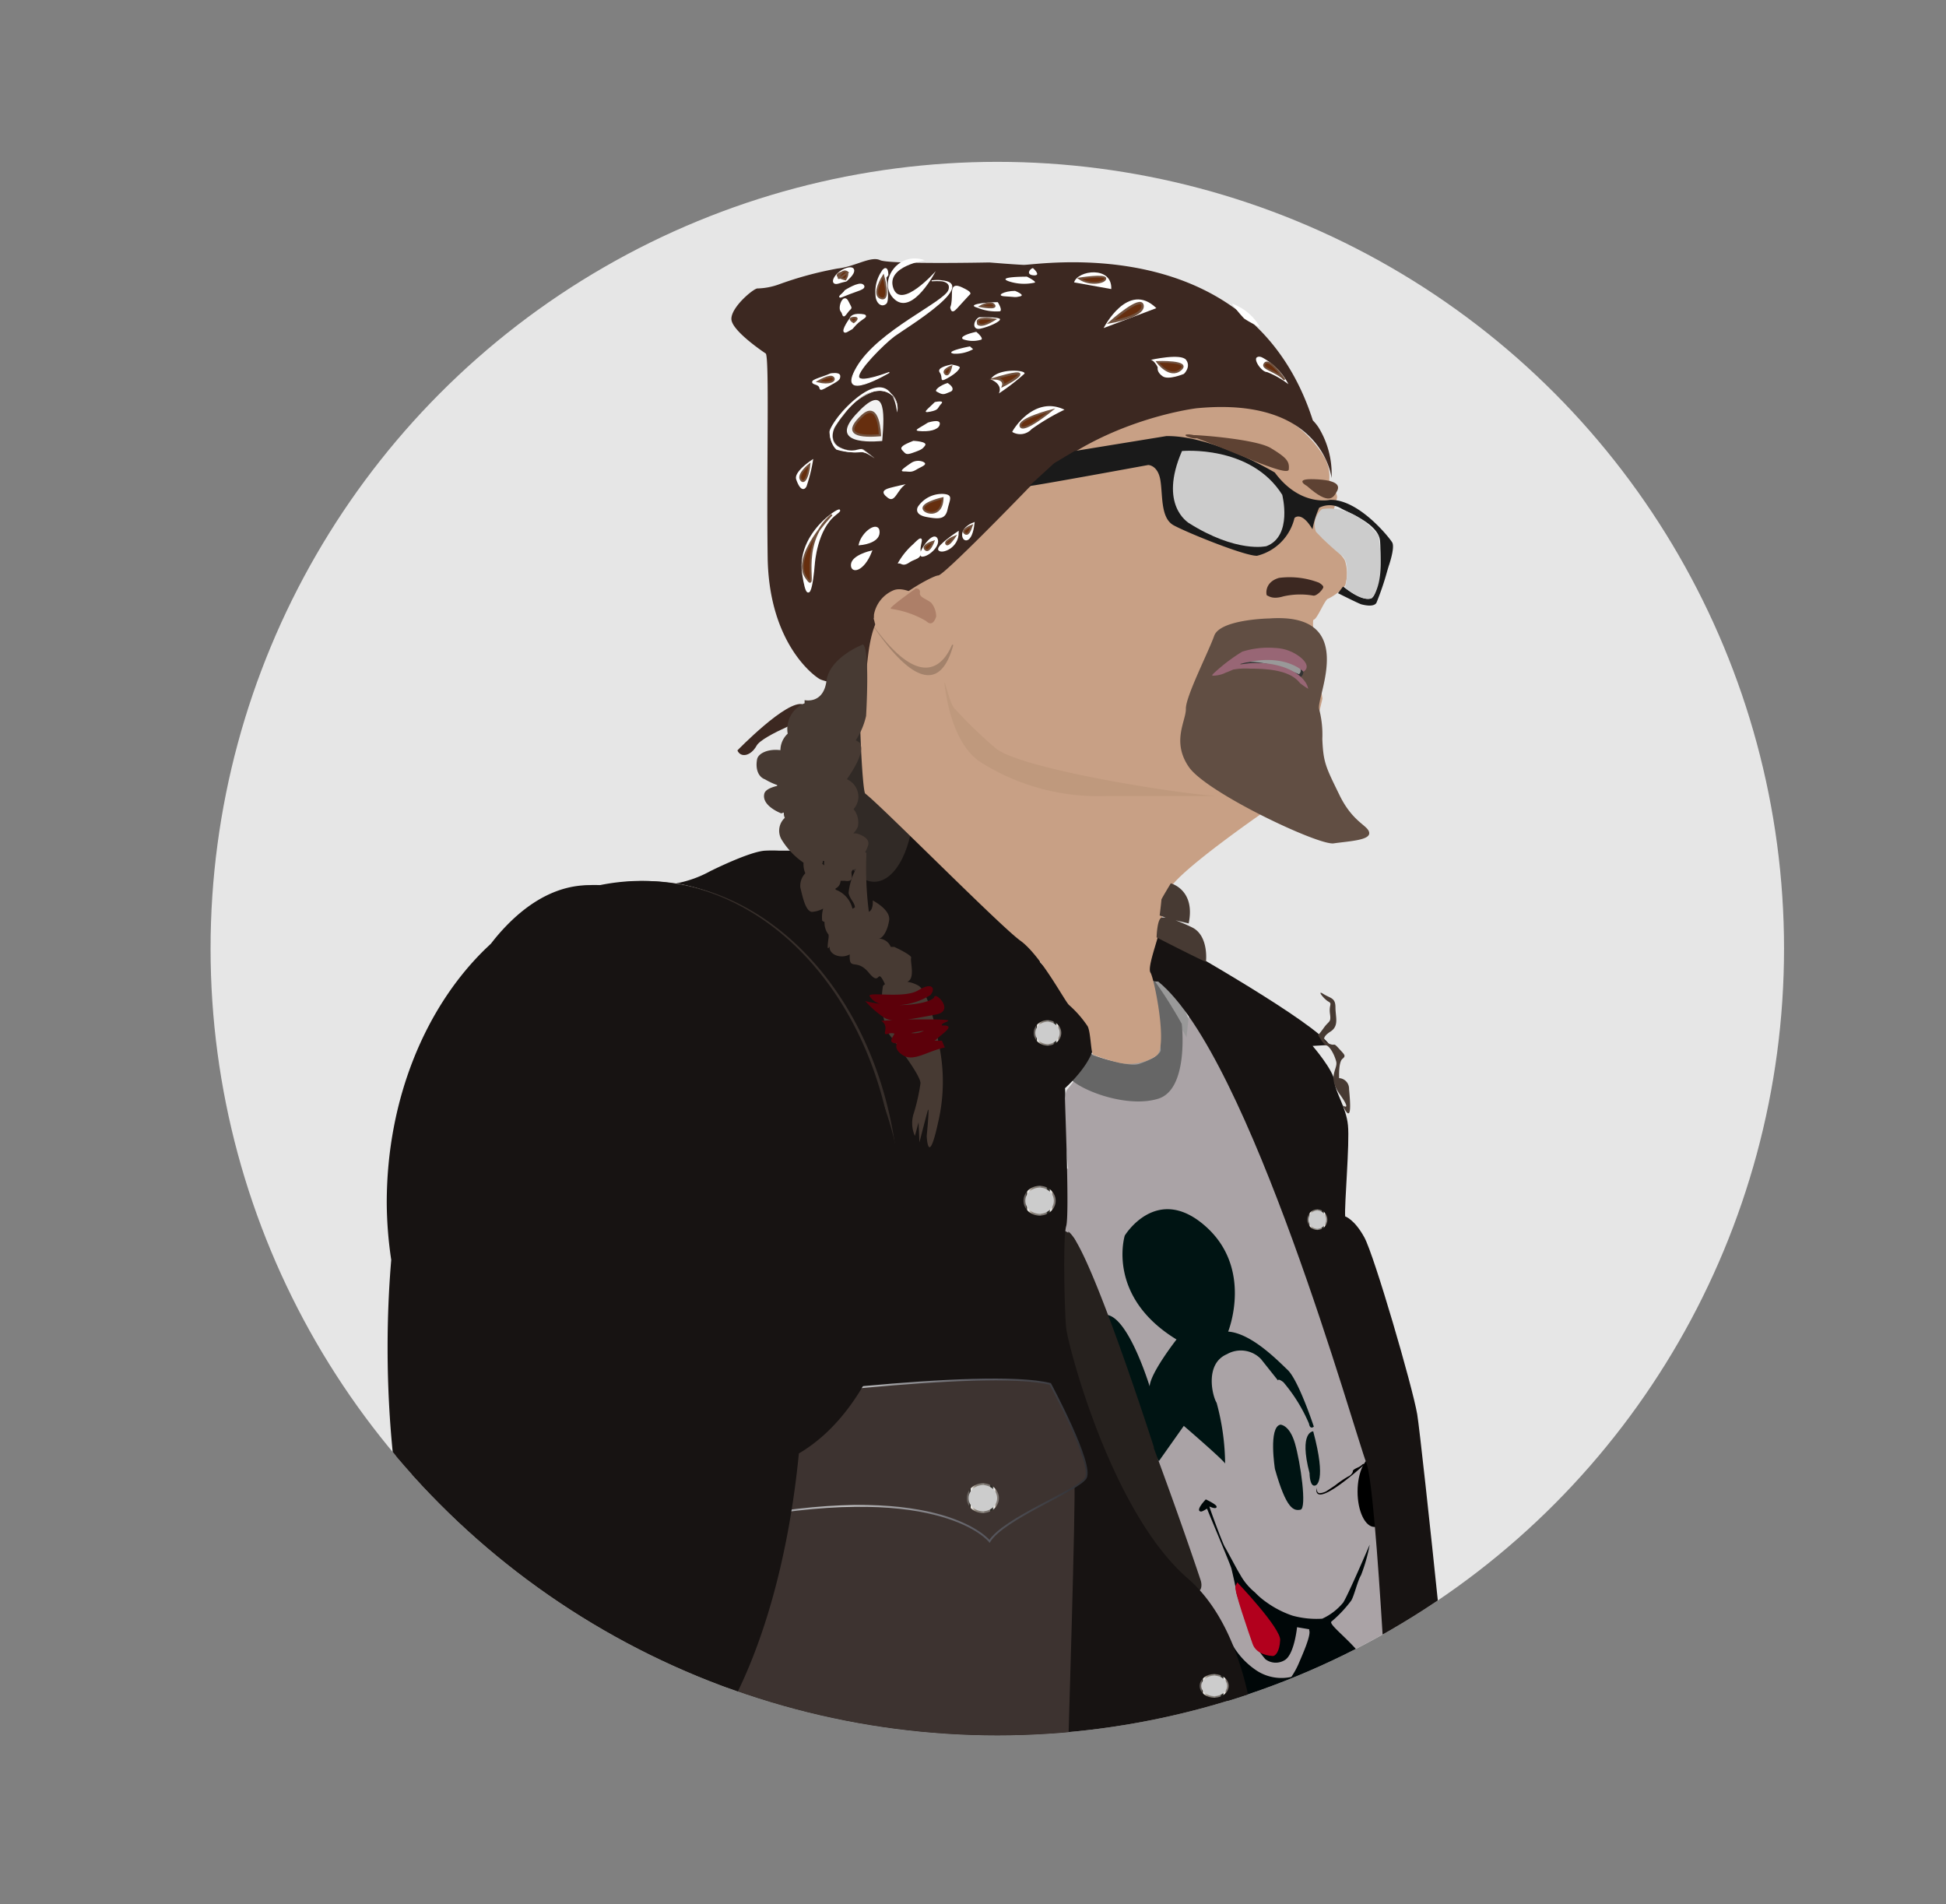 <svg xmlns="http://www.w3.org/2000/svg" xmlns:xlink="http://www.w3.org/1999/xlink" viewBox="0 0 160.16 156.72">
  <rect x="0" y="0" width="160.16" height="156.72" fill="#808080" stroke="none"/>
  <defs>
    <style>
      .a, .d {
        fill: none;
      }

      .b {
        clip-path: url(#a);
      }

      .c {
        fill: #e6e6e6;
        stroke-width: 0.29px;
        stroke: url(#b);
      }

      .ab, .ac, .ad, .ae, .ag, .ah, .ai, .aj, .ak, .al, .am, .ap, .c, .d {
        stroke-miterlimit: 10;
      }

      .d {
        stroke: #000;
        stroke-width: 0.04px;
      }

      .e {
        fill: #999;
      }

      .f {
        fill: #aaa3a6;
      }

      .g {
        fill: #666;
      }

      .h {
        fill: #001413;
      }

      .i {
        fill: #b2001d;
      }

      .j {
        fill: #000708;
      }

      .ab, .ac, .k {
        fill: #fff;
      }

      .l {
        fill: #26211e;
      }

      .m {
        fill: #171312;
      }

      .n {
        fill: #312a26;
      }

      .o {
        fill: #c8a085;
      }

      .p {
        fill: #3c2821;
      }

      .q {
        fill: #614e43;
      }

      .r {
        fill: #333;
      }

      .s {
        fill: #986675;
      }

      .t {
        fill: #1a1a1a;
      }

      .ah, .ai, .aj, .ak, .al, .am, .u {
        fill: #ccc;
      }

      .v {
        fill: #bf997d;
      }

      .w {
        fill: #473a33;
      }

      .x {
        fill: #5c000a;
      }

      .y {
        fill: #362e2a;
      }

      .z {
        fill: #ad7f68;
      }

      .aa {
        fill: #a3826b;
      }

      .ab, .ac {
        stroke: #fff;
      }

      .ab {
        stroke-width: 0.08px;
      }

      .ac, .ad, .ag, .ah, .aj {
        stroke-width: 0.15px;
      }

      .ad, .ae, .ap {
        fill: #662e0e;
        stroke: #70513e;
      }

      .ae {
        stroke-width: 0.19px;
      }

      .af, .ag {
        fill: #3d3330;
      }

      .ag {
        stroke: url(#c);
      }

      .ah {
        stroke: url(#d);
      }

      .ai {
        stroke-width: 0.08px;
        stroke: url(#e);
      }

      .aj {
        stroke: url(#f);
      }

      .ak {
        stroke-width: 0.1px;
        stroke: url(#g);
      }

      .al {
        stroke-width: 0.13px;
        stroke: url(#h);
      }

      .am {
        stroke-width: 0.13px;
        stroke: url(#i);
      }

      .an {
        fill: #5e4233;
      }

      .ao {
        fill: #f2f2f2;
      }

      .ap {
        stroke-width: 0.18px;
      }
    </style>
    <clipPath id="a" transform="translate(-848.17)">
      <circle class="a" cx="930.25" cy="78.07" r="64.75"/>
    </clipPath>
    <linearGradient id="b" data-name="Carbon 01" y1="78.36" x2="160.16" y2="78.36" gradientUnits="userSpaceOnUse">
      <stop offset="0" stop-color="#85868c"/>
      <stop offset="0.34" stop-color="#c1c1c2"/>
      <stop offset="0.69" stop-color="#5c5c63"/>
      <stop offset="1" stop-color="#2f2f33"/>
    </linearGradient>
    <linearGradient id="c" x1="908.11" y1="120.22" x2="937.68" y2="120.22" xlink:href="#b"/>
    <linearGradient id="d" data-name="Chrome 02" x1="79.57" y1="123.3" x2="82.22" y2="123.3" gradientUnits="userSpaceOnUse">
      <stop offset="0.07" stop-color="#66605c"/>
      <stop offset="0.09" stop-color="#29241e"/>
      <stop offset="0.09" stop-color="#29241e"/>
      <stop offset="0.11" stop-color="#29241e"/>
      <stop offset="0.11" stop-color="#39342e"/>
      <stop offset="0.11" stop-color="#68635e"/>
      <stop offset="0.11" stop-color="#908c87"/>
      <stop offset="0.12" stop-color="#b1ada8"/>
      <stop offset="0.12" stop-color="#cac7c2"/>
      <stop offset="0.13" stop-color="#ddd9d4"/>
      <stop offset="0.13" stop-color="#e7e4df"/>
      <stop offset="0.14" stop-color="#ebe8e3"/>
      <stop offset="0.16" stop-color="#ebe8e3"/>
      <stop offset="0.23" stop-color="#a49b90"/>
      <stop offset="0.24" stop-color="#a2998e"/>
      <stop offset="0.24" stop-color="#9c9388"/>
      <stop offset="0.25" stop-color="#999084"/>
      <stop offset="0.25" stop-color="#999084"/>
      <stop offset="0.26" stop-color="#999084"/>
      <stop offset="0.26" stop-color="#968e82"/>
      <stop offset="0.27" stop-color="#8b8379"/>
      <stop offset="0.29" stop-color="#847d74"/>
      <stop offset="0.33" stop-color="#827b73"/>
      <stop offset="0.39" stop-color="#827b73"/>
      <stop offset="0.4" stop-color="#827b73"/>
      <stop offset="0.42" stop-color="#817c75"/>
      <stop offset="0.52" stop-color="#918d87"/>
      <stop offset="0.52" stop-color="#8e8a84"/>
      <stop offset="0.57" stop-color="#7c7671"/>
      <stop offset="0.71" stop-color="#7d7772"/>
      <stop offset="0.74" stop-color="#2b2924"/>
      <stop offset="0.8" stop-color="#2b2924"/>
      <stop offset="0.84" stop-color="#fdfcf9"/>
      <stop offset="0.85" stop-color="#fdfcf9"/>
      <stop offset="0.89" stop-color="#b7aea5"/>
      <stop offset="0.91" stop-color="#817974"/>
      <stop offset="1" stop-color="#817974"/>
    </linearGradient>
    <linearGradient id="e" x1="116.98" y1="136.23" x2="117.73" y2="136.23" xlink:href="#d"/>
    <linearGradient id="f" x1="84.24" y1="98.82" x2="86.89" y2="98.82" xlink:href="#d"/>
    <linearGradient id="g" x1="107.59" y1="100.38" x2="109.25" y2="100.38" xlink:href="#d"/>
    <linearGradient id="h" x1="85.08" y1="85.01" x2="87.35" y2="85.01" xlink:href="#d"/>
    <linearGradient id="i" x1="98.73" y1="138.75" x2="101.13" y2="138.75" xlink:href="#d"/>
  </defs>
  <title>intevity</title>
  <g class="b">
    <rect class="c" x="0.14" y="0.14" width="159.87" height="156.43"/>
    <g>
      <path class="d" d="M937.55,86.41" transform="translate(-848.17)"/>
      <path class="e" d="M936.21,88.75a.1.1,0,0,0,0,.07c.44.21,4.12,1.92,5.38,1.93a6.59,6.59,0,0,0,2-.4,5,5,0,0,0,1.39-1c.19-.34,1.54-3.71,1-5.56a8.86,8.86,0,0,0-2.1-3c-.3-.2-.95-.52-.94-.43.16,1.19,1.12,6.18.19,6.7a6.54,6.54,0,0,1-5.93-.82C935.36,84.89,936.11,88.33,936.21,88.75Z" transform="translate(-848.17)"/>
      <path class="f" d="M943.31,80.73a.51.51,0,0,0-.1-.21S943.23,80.57,943.31,80.73Z" transform="translate(-848.17)"/>
      <path class="f" d="M963.71,140.76l-2.8-26.71-2-.23c0-.4-.08-.74-.11-1-.16-1.77-1.86-5.75-4.07-10.34,0,0,0-.22,0-.5-.67-4-8.65-19-8.65-19l-.26,2.39c-1.28-2.34-2.22-4-2.53-4.62.36,1.06.77,5.25.43,5.8a2.44,2.44,0,0,1-1.88,1,6.7,6.7,0,0,1-2.7-.22,2.07,2.07,0,0,1-1.12-.53,22.74,22.74,0,0,1-2,2.85c-.45.42-.16,4.32.06,6.53h-.2l-.23,5.23,5.41,12.39.1-.07c1.84,5.4,4.39,12.91,4.42,13.9,0,1.55,4.75,10.61,4.75,11s1.45,11.2,1.45,11.4,11.16-.07,11.16-.07c0-.91-.42-5.14-1-10.47Z" transform="translate(-848.17)"/>
      <path class="g" d="M938.11,86.85c.26.07,2.89,1,3.81.71s1.74-.79,1.78-1.13a41.07,41.07,0,0,0-.71-6,39.48,39.48,0,0,1,2.44,3.83c.05.38.52,5.39-1.92,6.16s-6.15-.55-7.26-1.63S938,86.75,938,86.75Z" transform="translate(-848.17)"/>
      <path class="h" d="M949.25,109.59s2.1-5.2-1.9-8.7-6.61.8-6.61.8-1.55,5,4.26,8.55c0,0-2.16,2.76-2.21,3.86,0,0-1.77-5.83-3.6-5.89,0,0,1.55,6,1.8,7.24s2.56,4.8,2.56,4.8l2.05-2.9s3.2,2.75,3.4,3.1a19.57,19.57,0,0,0-.7-5c-.35-.55-1-3.21.85-4a2.3,2.3,0,0,1,2.8.4l1.4,1.76s0-.2.45.15a13.29,13.29,0,0,1,2.1,3.4c.1.55.4.25.4.25s-1.25-3.8-2.15-4.66S951.15,109.74,949.25,109.59Z" transform="translate(-848.17)"/>
      <path class="h" d="M953.55,117.25s.75,0,1.2,1.55,1,5.35.45,5.45-1.15,0-2.1-3.35C953.1,120.9,952.55,117.45,953.55,117.25Z" transform="translate(-848.17)"/>
      <path class="h" d="M956.25,117.8s-1.2,0-.3,3.45c0,0,0,.85.3,1S957.35,121.9,956.25,117.8Z" transform="translate(-848.17)"/>
      <path class="i" d="M951,144.17c.05-.2.46-.27.64-.17a10,10,0,0,0,3.54,1.31,3.2,3.2,0,0,0,1.69-.51,7.77,7.77,0,0,0,1.66-1.53c.14-.35,1.73-2.34,1.79-2.91s.62-2.69.38-3.22.94.53,1.08.82a39.76,39.76,0,0,1,.91,4.44c0,.27.23,3.48.29,4a20.59,20.59,0,0,1,.26,3.14c-.1.29-10.41.16-12.29.13a.29.29,0,0,1-.3-.3l-.14-3.67a.34.34,0,0,1,.05-.17A6,6,0,0,0,951,144.17Z" transform="translate(-848.17)"/>
      <path class="j" d="M960.94,137.56s-1.05,3.9-1.76,4.84-1.36,2.2-2.64,2.8-3.8-.43-3.8-.43a18.83,18.83,0,0,1-2.13-.77c-1.25-.49-1.69-5.8-1.84-9.29.31,0,.22.08.45-.13a6.34,6.34,0,0,0,2.42,2.94,3.74,3.74,0,0,0,2.81.49,6.58,6.58,0,0,0,.64-1.18c.3-.71,1-2.27.83-2.65l0-.09-1-.17s-.22,2.22-1,2.7a1.41,1.41,0,0,1-1.61-.07,7.43,7.43,0,0,1-1-1.48c-.1-.23-1.34-3.63-1.39-4.06s-.32-1.57-.4-1.91-2-4.86-2-4.92-.37.25-.53.22c-.47-.09.42-1,.42-1s.83.39.88.57-.17.17-.37.1l-.21-.08c0,.1,1.07,3,1.26,3.31s1.1,2.05,1.25,2.26a5,5,0,0,0,1.23,1.49,6.23,6.23,0,0,0,1,.85,8.06,8.06,0,0,0,2.1,1.07,7.46,7.46,0,0,0,2.44.25,4.82,4.82,0,0,0,1.73-1.33c.44-.7,2.1-4.59,2.18-4.76a14.16,14.16,0,0,1-.71,2.5c-.3.49-.58,1.76-.82,2.11a10.23,10.23,0,0,1-1.6,1.7C957.32,133.7,960.38,135.69,960.94,137.56Z" transform="translate(-848.17)"/>
      <path class="k" d="M959.73,145.13a2,2,0,0,0-.35,1.3c.07.72.29,3,.36,3.15s1,.28,1.14.06.15-.15.15-.6S960.52,144.54,959.73,145.13Z" transform="translate(-848.17)"/>
      <path class="k" d="M961,141.7s-.27.3-.2,1.58.33,3.64.63,3.95.43-.36.43-.36S961.73,141.15,961,141.7Z" transform="translate(-848.17)"/>
      <path class="i" d="M950,130.23s3.58,3.75,3.53,4.75-.42,1.33-.62,1.31-1.33-.08-1.65-1-1.56-4.48-1.41-4.75Z" transform="translate(-848.17)"/>
      <path d="M956.52,122.44s0,.45.26.45a1.36,1.36,0,0,0,.55-.16l.71-.47a8.61,8.61,0,0,1,1.08-.74.71.71,0,0,0,.39-.39l0-.08c.07-.13.34-.24.47-.3a1.16,1.16,0,0,0,.27-.18c.2-.19.17,0,.17,0S956.24,124.4,956.52,122.44Z" transform="translate(-848.17)"/>
      <ellipse cx="113.12" cy="122.76" rx="1.39" ry="2.91"/>
      <path class="l" d="M947.05,130.41a1.35,1.35,0,0,0-.08-.4c-.27-.82-1.87-5.56-3.88-10.94l.08.13s-5.38-16.79-7.08-17.84c0,0,0,.82,0,1.87v0a1.5,1.5,0,0,0-2.68.35,8.22,8.22,0,0,0-.37,3.76c.48,3.15,9.28,20.33,11.87,22.59C946.85,131.6,947.06,130.88,947.05,130.41Z" transform="translate(-848.17)"/>
      <ellipse class="l" cx="86.87" cy="102.7" rx="1.78" ry="1.54"/>
      <g>
        <path class="m" d="M951.86,149.71l-63.7.16V143.6c2.49,3.43,5.42,5.41,8.54,5.41,7.7,0,14.17-11.95,16.08-28.18,5.51-4.77,9.13-12.79,9.13-21.88,0-13.4-7.87-24.48-18.08-26.25a9.33,9.33,0,0,0,2.79-1s3.27-1.64,4.54-1.69a10.63,10.63,0,0,1,1.13,0c.69,0,2.49,0,2.49,0l5.29-4s6.74,6,11.51,10.81a.16.16,0,0,1,0-.08c.2-.17.85.26,1.43,1a2.62,2.62,0,0,1,.76,1.45,18.24,18.24,0,0,1,2.24,2.82s.48.41.44.64,1.57,1.19,1.76,2.91-2.39,4-2.39,4a4,4,0,0,1,0,.83c0,.64.38,9.6.1,10.52s-.14,7.05,0,8.4,3.68,15.11,10,20.59,5.86,18.09,5.86,19.59A.32.32,0,0,0,951.86,149.71Z" transform="translate(-848.17)"/>
        <path class="m" d="M951.86,149.71c.68,1.29,10.92.31,10.92.31s0-.12,0-.34Z" transform="translate(-848.17)"/>
      </g>
      <path class="m" d="M964.81,116.4c-.38-2.25-3.53-13.06-4.35-14.56s-1.58-1.73-1.58-1.73c-.07-1,.38-6,.23-7.5S958.06,89.9,958,89s-1.8-2.92-1.8-2.92L957.6,86c-1.21-1.83-11.78-7.87-13.83-9l-.07,0-.28-.16v.08h-.06c-.66,0-1.19.86-1.19,1.93s.53,1.93,1.19,1.93h.13c7.54,6.11,16.24,37.39,17.13,39.6s2,26.24,2.16,29.38h5.44C968.21,147.57,965.18,118.65,964.81,116.4Z" transform="translate(-848.17)"/>
      <ellipse class="n" cx="71.95" cy="66.05" rx="3.26" ry="6.52"/>
      <path class="o" d="M919.38,65.31c-.29-.21-.8-11.1-.1-12.61s5.6-6.1,7.3-7.3,10-9,13.31-10.61,10.31-2,12.81-1a9.45,9.45,0,0,1,4.5,3.9,3.21,3.21,0,0,1,.37,1.82s.71,1.12.64,1.46-.64,2.44-1.24,2.93l0,.37s1.73,1.35,1.91,1.92a3.51,3.51,0,0,1,0,2,4.4,4.4,0,0,1-1.39,1.08c-.26,0-.9,1.69-1.2,1.73s.72,6.49.72,6.49-1.8,8.45-4.88,9.38c0,0-7.24,5-7.73,6.38,0,0-.75,2.71-.83,3.38s-1,3-.71,3.42,1.46,6.11.49,6.83a4,4,0,0,1-3,.6,15.14,15.14,0,0,1-2.21-.68c-.19-.11-.19-1.8-.45-2.33a8.92,8.92,0,0,0-1.54-1.76c-.34-.3-2.33-4.09-4-5.29S920.67,66.28,919.38,65.31Z" transform="translate(-848.17)"/>
      <path class="p" d="M952.44,49c-.05,0-.26-1.08,1-1.44a6.75,6.75,0,0,1,3.27.39s.39.21.37.38-.52.73-.82.69a6.26,6.26,0,0,0-2.46.06C952.93,49.34,952.63,49.08,952.44,49Z" transform="translate(-848.17)"/>
      <path class="q" d="M952.63,50.9c-.18,0-4.06.1-4.53,1.43s-2.35,5-2.33,6-1.2,2.7.25,4.8,10.66,6.46,11.91,6.28,3-.25,2.93-.87-1.33-.81-2.45-3.11-1.33-2.65-1.41-4.62a8.24,8.24,0,0,0-.27-2.48C956.53,57.28,960,50.38,952.63,50.9Z" transform="translate(-848.17)"/>
      <path class="r" d="M955.41,54.81s.18.86-.26.91c0,0-3.8-1.44-5.44-1S951.55,53.15,955.41,54.81Z" transform="translate(-848.17)"/>
      <path class="e" d="M955.08,54.8s.32.42,0,.69c0,0-3-1.35-4.73-.94S952.12,53.26,955.08,54.8Z" transform="translate(-848.17)"/>
      <path class="s" d="M951.73,54.57a6.05,6.05,0,0,0-1.47.13.13.13,0,0,0,0-.06c3.67-1,5.18.64,5.18.64s.73-.35-.2-1.15a3.53,3.53,0,0,0-2.1-.8,7.18,7.18,0,0,0-2.73.3,14.58,14.58,0,0,0-2.5,1.93l.11-.06-.1.11a2.46,2.46,0,0,0,1-.19l0,0,.1-.05c.22-.08.44-.17.63-.26a5.63,5.63,0,0,1,1.4-.08c1.81,0,3.38.23,4.11,1.19a7.23,7.23,0,0,0,.68.47C955.6,55.53,953.82,54.57,951.73,54.57Z" transform="translate(-848.17)"/>
      <path class="p" d="M915.7,55.92c-.33-.13-4.25-2.8-4.35-10.06s.15-16.26-.15-16.76c0,0-2.73-1.8-2.83-2.79s1.88-2.63,2.16-2.57a5.59,5.59,0,0,0,1.76-.34,29.23,29.23,0,0,1,4.81-1.3c1.44-.15,2.74-1.05,3.5-.69s9,.19,9,.19,1.8.15,2.8.2,18.72-3.06,23.82,12.8a3.88,3.88,0,0,1,.47.58,7.31,7.31,0,0,1,1.07,4.17s-.67-6.72-11-5.76c-.21,0-8.65,1.08-14.13,6.77,0,0-6.77,7-7.24,7s-4.34,2.13-5.14,3.93-.67,4.6-1,4.9S916.7,56.32,915.7,55.92Z" transform="translate(-848.17)"/>
      <path class="p" d="M908.86,61.76s4.09-4.22,5.4-3.79.87.94.87.94-4.21,1.59-4.69,2.46S909.12,62.38,908.86,61.76Z" transform="translate(-848.17)"/>
      <path class="t" d="M932.88,40c.37,0,9.79-1.73,9.79-1.73s.79,0,1,1.24,0,3.12,1.09,3.72,5.9,2.55,6.87,2.51a4.2,4.2,0,0,0,3.08-3.11s.56-.62,1.48.93a7.79,7.79,0,0,1,.55-1.77,1.84,1.84,0,0,1,1.71,0c.67.4,3.17,1.3,3.3,2.72s-.13,4.21-.6,4.63c0,0-.45.65-2.35-.8l-.1-.06-.41.54s1.73.87,1.93.92,1,.25,1.23-.12a22.71,22.71,0,0,0,.87-2.55c.08-.28.15-.5.15-.5s.53-1.51.28-1.93-2.78-3.58-5.13-3.5c0,0-2.45.57-4.53-2.25,0,0-5.08-3.06-8.93-3l-7.55,1.23-1.68,1Z" transform="translate(-848.17)"/>
      <path class="u" d="M945.45,37.12s5.65-.53,8.25,3.6c0,0,.88,3.4-1.3,4.23,0,0-2.43.6-6.43-1.93C946,43,943.5,41.6,945.45,37.12Z" transform="translate(-848.17)"/>
      <path class="u" d="M957,41.89c.21,0,2.44-.5,4.61,2.18,0,0,.7,3.63-.53,5.16,0,0-.65.4-2.2-.85,0,0,.53-2.13-.32-2.68a21.5,21.5,0,0,1-2.08-1.93,1.61,1.61,0,0,1,.49-1.86Z" transform="translate(-848.17)"/>
      <path class="v" d="M925.93,56.51c-.17-1.3.4,1.47.8,1.8a37,37,0,0,0,3.43,3.31c2.34,1.75,15.28,3.74,18.14,3.89.33,0-8,0-9,0a18.1,18.1,0,0,1-10.48-2.82C928.34,62.36,926.56,61.08,925.93,56.51Z" transform="translate(-848.17)"/>
      <path class="w" d="M925.42,85.84c-.15-.83-.82-4.22-1.66-4.72a2.72,2.72,0,0,0-.92-.32.52.52,0,0,0,.23-.18c.33-.46,0-1.57.09-1.79s-1.39-.9-1.39-.9l-.29,0a1.08,1.08,0,0,0-1-.68v0h0c.34,0,.75-.67.87-1.53S920,74.11,920,74.11s.07.76-.32.93a27.91,27.91,0,0,1-.2-4.82c-.05-.06-.09-.08-.11-.08a2.91,2.91,0,0,0,.26-.61c.15-.69-1-.94-1-.94l-.23,0a1.67,1.67,0,0,0,.38-.58,1.75,1.75,0,0,0-.36-1.42,1.57,1.57,0,0,0,.4-1,1.59,1.59,0,0,0-.95-1.46c.78-1.11,1.45-2.37,1.06-3a1.7,1.7,0,0,0-.33-.2,6.15,6.15,0,0,0,.85-2s.34-5.55-.26-5.89c0,0-2.74,1.05-3,3s-1.8,1.58-1.8,1.58,0,.09,0,.26A2.28,2.28,0,0,0,913,60.38a1.88,1.88,0,0,0-.6,1.36v0c-1-.13-1.82.25-1.92.75-.15.8.1,1.45.65,1.65a5.85,5.85,0,0,0,1,.47s0,.05,0,.07c-.54.13-1,.34-1.06.66-.22,1,1.4,1.6,1.4,1.6l.21-.07s0,.06,0,.09a.85.85,0,0,0,.08.35l0,0a1.44,1.44,0,0,0-.25,1.81A6.28,6.28,0,0,0,914.3,71v.11a1.83,1.83,0,0,0,.15.76,1.49,1.49,0,0,0-.41,1.18c.19.75.41,1.91.94,2a2.35,2.35,0,0,0,.94-.27,2.5,2.5,0,0,0-.08,1s.09.07.19.1a1.57,1.57,0,0,0,.34,1.05,1.18,1.18,0,0,0,0,.2c-.15,1.06-.07,1,.08.77,0,0,0,.06,0,.09,0,.4.46.72,1,.72a1.33,1.33,0,0,0,.65-.16,1.15,1.15,0,0,1,0,.19c0,1.13.6.12,1.58,1.32s.63-.49,1.27.82a.67.67,0,0,0,.06.12.52.52,0,0,0-.17.15,7.08,7.08,0,0,0,.45,3.9c.6.79,2.78,3.6,2.63,4.16a16,16,0,0,1-.53,2.37,2.57,2.57,0,0,0,.08,1.91l.3-1.12.07,1.65s.49-1.92.68-2.59-.08,2.06-.08,2.06.11,2.7.94-1.12A14.67,14.67,0,0,0,925.42,85.84ZM914.56,68l-.12-.11,0,0Zm1.27,3.11a.46.46,0,0,0,.06-.25l.11,0a2.33,2.33,0,0,0,0,.37A1,1,0,0,0,915.83,71.08Zm2.5,3.68a2.2,2.2,0,0,0-1.39-1.57l0-.1a.71.71,0,0,0,.41-.63l.35,0c.86.15.48-.56.56-.75a1.1,1.1,0,0,1,.09-.15,1.31,1.31,0,0,0,.28-.09,5.14,5.14,0,0,0-.62,2c.13.55.51.78.52,1.18Z" transform="translate(-848.17)"/>
      <path class="x" d="M925.68,84.4c-.07-.33,1.54-.44-.5-.5-.76,0-1.58,0-2.32,0,.73-.09,1.55-.26,2.32-.4,1.61-.28,0-1.89-.12-1.45-.08.29-1.26.66-2.87.67a5.47,5.47,0,0,0,2.56-.83c.43-.5.19-1.12-1-.39s-4.27.06-4,.5a1.47,1.47,0,0,0,.88.62,11.38,11.38,0,0,1-1.25-.23A8.05,8.05,0,0,0,921,83.79a1.61,1.61,0,0,0,.63.17l-.94.05c.81.51-.12,1.29.62,1.06a.74.74,0,0,1,.48,0c-.19.38-.58.76.2.81,0,0-.31.5.55,1s2-.39,3.39-.67l-.24-.56s-.25,0-.61,0l.11-.07C925.8,85,926.91,84.35,925.68,84.4Zm-1.46.43a1.72,1.72,0,0,1-1.07.19C923.55,84.93,923.91,84.87,924.22,84.83Z" transform="translate(-848.17)"/>
      <path class="w" d="M946.29,76.33a14.78,14.78,0,0,0-1.37-.59L946,76c.56-2.68-1.32-3.26-1.47-3.3,0,0-.77,1.27-.77,1.33s-.13,1.24-.15,1.31a4.32,4.32,0,0,0,.5.17l-.29,0c-.42,0-.46,1.64-.46,1.64s3.9,2,4.06,2C947.44,79.1,947.65,77,946.29,76.33Z" transform="translate(-848.17)"/>
      <path class="w" d="M956.65,85.18s.05,0,.48-.6.6-.4.5-1.15.22-.81-.13-1-1-1-.42-.63,1,.3,1,1.1.32,1.53-.41,2-.62.78-.1,1,.3-.15.78.38.63.6.3.87-.27,1.58-.27,1.58a.87.87,0,0,1,.82.9c.08.9.3,3.08-.52,1.35,0,0,.8.54-.25-.93s-.12-2.07-.29-2.7-.55-1.25-.8-1.31S956.65,85.18,956.65,85.18Z" transform="translate(-848.17)"/>
      <path class="y" d="M922.17,99c0-14.63-9.38-26.49-20.94-26.49a16.62,16.62,0,0,0-3.4.35,6.35,6.35,0,0,0-.87,0c-2.94,0-5.7,1.74-8.1,4.81-5.19,4.82-8.57,12.6-8.57,21.38a32.78,32.78,0,0,0,.33,4.69c-.2,2.35-.3,4.77-.3,7.24,0,21.06,7.45,38.13,16.64,38.13,7.7,0,14.17-11.95,16.08-28.18C918.55,116.05,922.17,108,922.17,99Z" transform="translate(-848.17)"/>
      <path class="m" d="M921.92,99c0,9.09-3.62,17.11-9.13,21.88-1.91,16.23-8.38,28.18-16.08,28.18-3.12,0-6.05-2-8.54-5.41-4.86-6.66-8.1-18.82-8.1-32.72,0-2.48.1-4.9.3-7.24A32.78,32.78,0,0,1,880,99c0-8.58,3.22-16.2,8.22-21l.36-.34a16.35,16.35,0,0,1,1.19-1.39c2.1-2.2,4.44-3.42,6.9-3.42a6.11,6.11,0,0,1,.86,0,17,17,0,0,1,6.27-.11C914.05,74.47,921.92,85.55,921.92,99Z" transform="translate(-848.17)"/>
      <path class="o" d="M920.09,50.89c-.05,0,0,0,.08.4a10.25,10.25,0,0,0,3.31,3.59c1.11.43,3.9,0,2.79-3l-.42-1.3s-2.72-2.58-4.14-2a2.7,2.7,0,0,0-1.61,2Z" transform="translate(-848.17)"/>
      <path class="z" d="M921.51,50a.07.07,0,0,0,0,.11,7.86,7.86,0,0,1,2.88,1c.59.59.83-.38.83-.38a1.8,1.8,0,0,0-.4-1.11c-.38-.33-1-.45-.94-.83s-.33-.38-.36-.35S921.91,49.58,921.51,50Z" transform="translate(-848.17)"/>
      <path class="aa" d="M926.63,53.08c-1.45,5.33-5,.76-6.5-1.42a.09.09,0,0,0,0-.06c4,5.49,5.8,2.9,6.4,1.45A.15.15,0,0,0,926.63,53.08Z" transform="translate(-848.17)"/>
      <path class="k" d="M930.38,32.38a17.72,17.72,0,0,0,2.1-1.62c.21-.31-2.21-.5-2.78.46C929.7,31.22,930.74,31.59,930.38,32.38Z" transform="translate(-848.17)"/>
      <path class="k" d="M939,27s2-3.93,4.34-1.64" transform="translate(-848.17)"/>
      <path class="k" d="M939.63,23.79c.08-1.94-2.78-1.55-3.06-.55" transform="translate(-848.17)"/>
      <path class="k" d="M942.87,29.62s2.5-.57,2.92,0-.16,1.15-.2,1.16-1.25.52-1.73.19-.42-.67-.41-.72S943.13,29.62,942.87,29.62Z" transform="translate(-848.17)"/>
      <path class="k" d="M951.58,29.44s.16-.19.51,0a5.27,5.27,0,0,1,2.12,2.18,7.26,7.26,0,0,0-1.76-1C952.05,30.63,951.38,29.72,951.58,29.44Z" transform="translate(-848.17)"/>
      <path class="k" d="M949.57,25a11,11,0,0,0,1,1.22,7.35,7.35,0,0,0,1.28.68A4.19,4.19,0,0,0,949.57,25Z" transform="translate(-848.17)"/>
      <path class="k" d="M931.48,35.55c-.05,0,1.73-3.07,4.3-1.83a18,18,0,0,0-2.71,1.6A1.27,1.27,0,0,1,931.48,35.55Z" transform="translate(-848.17)"/>
      <path class="k" d="M923.72,41.7s-.41.64.71.85,1.56.15,1.73-.64.51-1.2-.36-1.26A2.39,2.39,0,0,0,923.72,41.7Z" transform="translate(-848.17)"/>
      <path class="k" d="M922.71,39.85c-.72.48-.87,1.57-1.47,1.12s-.37-.67.19-.82S922.71,39.85,922.71,39.85Z" transform="translate(-848.17)"/>
      <path class="k" d="M923.19,38.08c-.78.53-1,.72-.6.72s.57.11,1-.15,1-.42.56-.64A1.06,1.06,0,0,0,923.19,38.08Z" transform="translate(-848.17)"/>
      <path class="k" d="M923.34,36.28c-.86.34-1.16.53-.9.79s.27.41.87.19.78-.27,1-.6S923.34,36.28,923.34,36.28Z" transform="translate(-848.17)"/>
      <path class="k" d="M924.54,34.78c-.82.53-1.35.68-.48.71s1.46-.22,1.46-.63S924.54,34.78,924.54,34.78Z" transform="translate(-848.17)"/>
      <path class="k" d="M925.11,33.09c-.6.6-1.13.94-.38.79s.57-.3.9-.64S925.11,33.09,925.11,33.09Z" transform="translate(-848.17)"/>
      <path class="k" d="M926.16,31.52c-.6.18-1.13.6-.9.71s.45.3.79.15.52-.15.52-.38S926.16,31.52,926.16,31.52Z" transform="translate(-848.17)"/>
      <path class="k" d="M926.46,30c-.3.07-1.24.26-.94.67s-.11.87.64.45.94-.71,1-.86S926.46,30,926.46,30Z" transform="translate(-848.17)"/>
      <path class="k" d="M928,28.51c-1,.19-2,.49-1.32.6a3,3,0,0,0,1.58-.37Z" transform="translate(-848.17)"/>
      <path class="k" d="M928.52,27.31c-.9.19-1.46.49-1,.64a2.4,2.4,0,0,0,1.42,0C929.12,27.8,928.52,27.31,928.52,27.31Z" transform="translate(-848.17)"/>
      <path class="k" d="M928.75,26.11c-.49.26-.6,1.09.11.94s1.69-.6,1.61-.79S928.75,26.11,928.75,26.11Z" transform="translate(-848.17)"/>
      <path class="k" d="M930.29,24.87c-1,0-2.63.19-1.69.45a4.06,4.06,0,0,0,1.87.3C930.7,25.51,930.29,24.87,930.29,24.87Z" transform="translate(-848.17)"/>
      <path class="k" d="M931.71,23.94c-.9,0-1.65.41-.82.45s.78.11,1.24,0S931.71,23.94,931.71,23.94Z" transform="translate(-848.17)"/>
      <path class="k" d="M932.69,22.77c-.15,0-2.55,0-1.5.38a4,4,0,0,0,2.14.11C933.51,23.18,932.69,22.77,932.69,22.77Z" transform="translate(-848.17)"/>
      <path class="k" d="M933.18,22.06c-.27.07-.6.56.07.6S933.18,22.06,933.18,22.06Z" transform="translate(-848.17)"/>
      <path class="k" d="M924.28,21.42c.15,0-3.22.45-2.59,2.29s3.49-1.39,3.49-1.39-1.87,3.64-3.37,2.33S922,20.6,924.28,21.42Z" transform="translate(-848.17)"/>
      <path class="ab" d="M924.85,23.11s1.72-.26,1.42.75-5.82,3.34-7.58,6.38,2.67.41,2.67.41-2.41.94-2.52.38,2.07-2.74,2.93-3.38S929.63,22.81,924.85,23.11Z" transform="translate(-848.17)"/>
      <g>
        <path class="k" d="M922,33.94a1.45,1.45,0,0,0-1.56-1.77c-1.87.07-3.57,3-3.57,3s-.63,1.2.5,1.7,1.5-.08,1.85.15a9.72,9.72,0,0,1,.86.67l.06.05s-.8-.65-1.17-.52a4.2,4.2,0,0,1-2.08-.35,2.5,2.5,0,0,1-.45-1.3C916.38,34.77,921.38,28.81,922,33.94Z" transform="translate(-848.17)"/>
        <path class="k" d="M922,33.94a1.65,1.65,0,0,0-.44-1.45,1.7,1.7,0,0,0-1.5-.25,5.08,5.08,0,0,0-2.46,1.91,4.9,4.9,0,0,0-.84,1.33,1.38,1.38,0,0,0,0,.78,1.07,1.07,0,0,0,.53.56,2,2,0,0,0,1.53.17.48.48,0,0,1,.39,0l.32.24.62.49h0a1.71,1.71,0,0,0-1.52-.49A5.18,5.18,0,0,1,917,37a2,2,0,0,1-.53-1.54,5.47,5.47,0,0,1,.92-1.4A6.76,6.76,0,0,1,920,32a1.24,1.24,0,0,1,1.5.4A3.26,3.26,0,0,1,922,33.94Zm0,0a3.33,3.33,0,0,0-.52-1.56A1.23,1.23,0,0,0,920,32a7,7,0,0,0-2.6,2,5.26,5.26,0,0,0-.9,1.39,1.91,1.91,0,0,0,.51,1.5,5,5,0,0,0,1.62.32,1.55,1.55,0,0,0,.42-.05.79.79,0,0,1,.4.1,3.28,3.28,0,0,1,.71.45h0l-.62-.49-.32-.24a.5.5,0,0,0-.38,0,2,2,0,0,1-1.54-.17,1.06,1.06,0,0,1-.53-.57,1.33,1.33,0,0,1,0-.79,5.17,5.17,0,0,1,.83-1.34,5.15,5.15,0,0,1,2.48-1.92,1.79,1.79,0,0,1,1.51.27A1.58,1.58,0,0,1,922,33.94Z" transform="translate(-848.17)"/>
      </g>
      <path class="ac" d="M917.83,22.13c-.93.3-1.43,1.39-.64,1.13s.45,0,.9-.45S918.54,21.91,917.83,22.13Z" transform="translate(-848.17)"/>
      <path class="ac" d="M917.75,23.94c-.18.3-.9.71,0,.33s1.73-.52,1.43-.79S917.75,23.94,917.75,23.94Z" transform="translate(-848.17)"/>
      <path class="ac" d="M917.94,24.84c-.33-.7-.75.48-.52.75s.07.63.45.11S918.28,25.55,917.94,24.84Z" transform="translate(-848.17)"/>
      <path class="ac" d="M918.17,26.22c-.49.68-.75,1.32-.23,1s.15,0,.64-.53,1.24-.71.45-.78S918.17,26.22,918.17,26.22Z" transform="translate(-848.17)"/>
      <path class="ac" d="M916.55,30.8c-.86.38-1.95.57-1.24.79s0,.71.94.19,1-.56,1-.83S916.55,30.8,916.55,30.8Z" transform="translate(-848.17)"/>
      <path class="ac" d="M927.92,24.2c-1,1.05-1.31,1.57-1.42,1.27s0,0,.07-.75-.15-1.42.75-1S927.92,24.2,927.92,24.2Z" transform="translate(-848.17)"/>
      <path class="ac" d="M921.21,22.62s0-.94-.46-.19a2.93,2.93,0,0,0-.45,1.84c0,.53.38,1,.76.68s-.31-3.72,0-2.14Z" transform="translate(-848.17)"/>
      <path class="ac" d="M915,37.93s-1.42.94-1.23,1.5.48,1,.71.57A13.34,13.34,0,0,0,915,37.93Z" transform="translate(-848.17)"/>
      <path class="ac" d="M922.18,46.3c.23,0,.3.26.79-.07s1-.27.9-.87.52-1.54-.49-.52A5.89,5.89,0,0,0,922.18,46.3Z" transform="translate(-848.17)"/>
      <path class="ac" d="M925.26,44.35c-.32-.63-1.69,1.42-1.17,1.39S925.52,44.87,925.26,44.35Z" transform="translate(-848.17)"/>
      <path class="ac" d="M927,43.82s-1.76,1.17-1.53,1.43S927,45.06,927,43.82Z" transform="translate(-848.17)"/>
      <path class="ac" d="M918.92,44.8s1.57-.11,1.57-1S919.18,43.75,918.92,44.8Z" transform="translate(-848.17)"/>
      <path class="ac" d="M919.85,45.4s-1.5.34-1.57,1.05S919.22,47,919.85,45.4Z" transform="translate(-848.17)"/>
      <path class="ac" d="M928.3,43.07s-.83.3-.87.9S928.11,44.76,928.3,43.07Z" transform="translate(-848.17)"/>
      <path class="ac" d="M915.16,46.38s.19-2.86,1.77-4.06-3.23,1.09-2.67,4.88S915.16,46.38,915.16,46.38Z" transform="translate(-848.17)"/>
      <path class="ad" d="M934.71,33.77s-2.77.71-2.55,1.31S934.71,33.77,934.71,33.77Z" transform="translate(-848.17)"/>
      <path class="ad" d="M943.42,29.79s2.81-.11,1.91.64S943.42,29.79,943.42,29.79Z" transform="translate(-848.17)"/>
      <path class="ae" d="M939.57,26.51s2.75-.47,2.64-1.36S939.57,26.51,939.57,26.51Z" transform="translate(-848.17)"/>
      <path class="ad" d="M937,22.92s2.14-.34,2.14,0S937.87,23.52,937,22.92Z" transform="translate(-848.17)"/>
      <path class="ad" d="M930,26.3s-1.27-.23-1.35.26S930,26.3,930,26.3Z" transform="translate(-848.17)"/>
      <path class="ad" d="M926.46,30.16s-.79.3-.49.6S926.46,30.16,926.46,30.16Z" transform="translate(-848.17)"/>
      <path class="ad" d="M930,26.3s-1.57-.26-1.35.26S930,26.3,930,26.3Z" transform="translate(-848.17)"/>
      <path class="ad" d="M928.86,25.21s.83-.49,1.13-.11S928.86,25.21,928.86,25.21Z" transform="translate(-848.17)"/>
      <path class="ad" d="M917.75,23s.53-.83-.33-.56S917.75,23,917.75,23Z" transform="translate(-848.17)"/>
      <path class="ad" d="M915.5,31.4s1-.6,1.24-.33S916.44,31.63,915.5,31.4Z" transform="translate(-848.17)"/>
      <path class="ad" d="M914.79,38.23s-1,.79-.71,1.24S914.71,39.13,914.79,38.23Z" transform="translate(-848.17)"/>
      <path class="ad" d="M916.63,42.36s-3.31,3.41-2.14,5.14S913.66,44.84,916.63,42.36Z" transform="translate(-848.17)"/>
      <path class="ad" d="M925.75,41s-1.51.34-1.58.79S925.71,42.7,925.75,41Z" transform="translate(-848.17)"/>
      <path class="ad" d="M925,44.57s-1,.3-.68.64S925,44.57,925,44.57Z" transform="translate(-848.17)"/>
      <path class="ad" d="M926.76,44.16s-.86.34-.71.6S926.76,44.16,926.76,44.16Z" transform="translate(-848.17)"/>
      <path class="ad" d="M928.15,43.26s-.87.34-.6.6S928,43.71,928.15,43.26Z" transform="translate(-848.17)"/>
      <path class="ad" d="M918.43,26.52s-.56-.33,0-.37S918.43,26.52,918.43,26.52Z" transform="translate(-848.17)"/>
      <path class="ad" d="M917.94,22.43s-.3-.3-.6.15S917.15,23,917.94,22.43Z" transform="translate(-848.17)"/>
      <path class="ad" d="M920.87,22.7s-1,1.57-.19,1.84S920.87,22.7,920.87,22.7Z" transform="translate(-848.17)"/>
      <path class="ad" d="M953.89,31.25s-1.2-1.8-1.61-1.35S953.21,30.5,953.89,31.25Z" transform="translate(-848.17)"/>
      <path class="af" d="M909.57,122.7s-1,21.72-1.25,22.12,12,3.8,13.46,4.45c0,0,13.66-3.4,14.26-4,0-.25.7-22.42.55-23.32S909.57,122.7,909.57,122.7Z" transform="translate(-848.17)"/>
      <path class="ag" d="M908.2,115.4s21-2.86,26.41-1.5c0,0,3.61,6.7,2.91,7.75s-6.71,3.3-7.91,5.2c0,0-3.85-4.95-20.11-1.95Z" transform="translate(-848.17)"/>
      <ellipse class="ah" cx="80.89" cy="123.3" rx="1.25" ry="1.15"/>
      <ellipse class="ai" cx="117.36" cy="136.23" rx="0.34" ry="1.15"/>
      <ellipse class="aj" cx="85.56" cy="98.82" rx="1.25" ry="1.15"/>
      <ellipse class="ak" cx="108.42" cy="100.38" rx="0.78" ry="0.8"/>
      <ellipse class="al" cx="86.21" cy="85.01" rx="1.07" ry="0.98"/>
      <ellipse class="am" cx="99.93" cy="138.75" rx="1.13" ry="0.91"/>
      <path class="an" d="M955.74,40s-1.19-.63.63-.56,2.12.49,1.83,1S957.59,41.64,955.74,40Z" transform="translate(-848.17)"/>
      <path class="an" d="M952.78,36.89c-1-.63-4.67-1-6.24-1.08l-.12,0c-.36-.08-.67-.08-.68,0s.26.18.62.26a2.3,2.3,0,0,0,.32,0c3.14,1.15,7.5,3.21,7.56,2.57S954.12,37.7,952.78,36.89Z" transform="translate(-848.17)"/>
      <path class="m" d="M922.56,100.67c0-11.25-6.12-20.37-13.66-20.37a9.37,9.37,0,0,0-1.68.15c-2.64-4.17-5.85-6.61-9.3-6.61-9.07,0-16.42,16.79-16.42,37.49s7.35,37.5,16.42,37.5c7.82,0,14.36-12.49,16-29.21C919,116.64,922.56,109.28,922.56,100.67Z" transform="translate(-848.17)"/>
      <path class="ao" d="M920.78,36.29s-4.65.55-2.2-2.15S921,33.69,920.78,36.29Z" transform="translate(-848.17)"/>
      <path class="ap" d="M920.59,35.82s-.06-2.89-1.45-1.6S918.35,36,920.59,35.82Z" transform="translate(-848.17)"/>
      <path class="ap" d="M930.06,31.15s2-.62,2-.35-1.33.94-1.33.94S930.91,31.2,930.06,31.15Z" transform="translate(-848.17)"/>
    </g>
  </g>
</svg>
